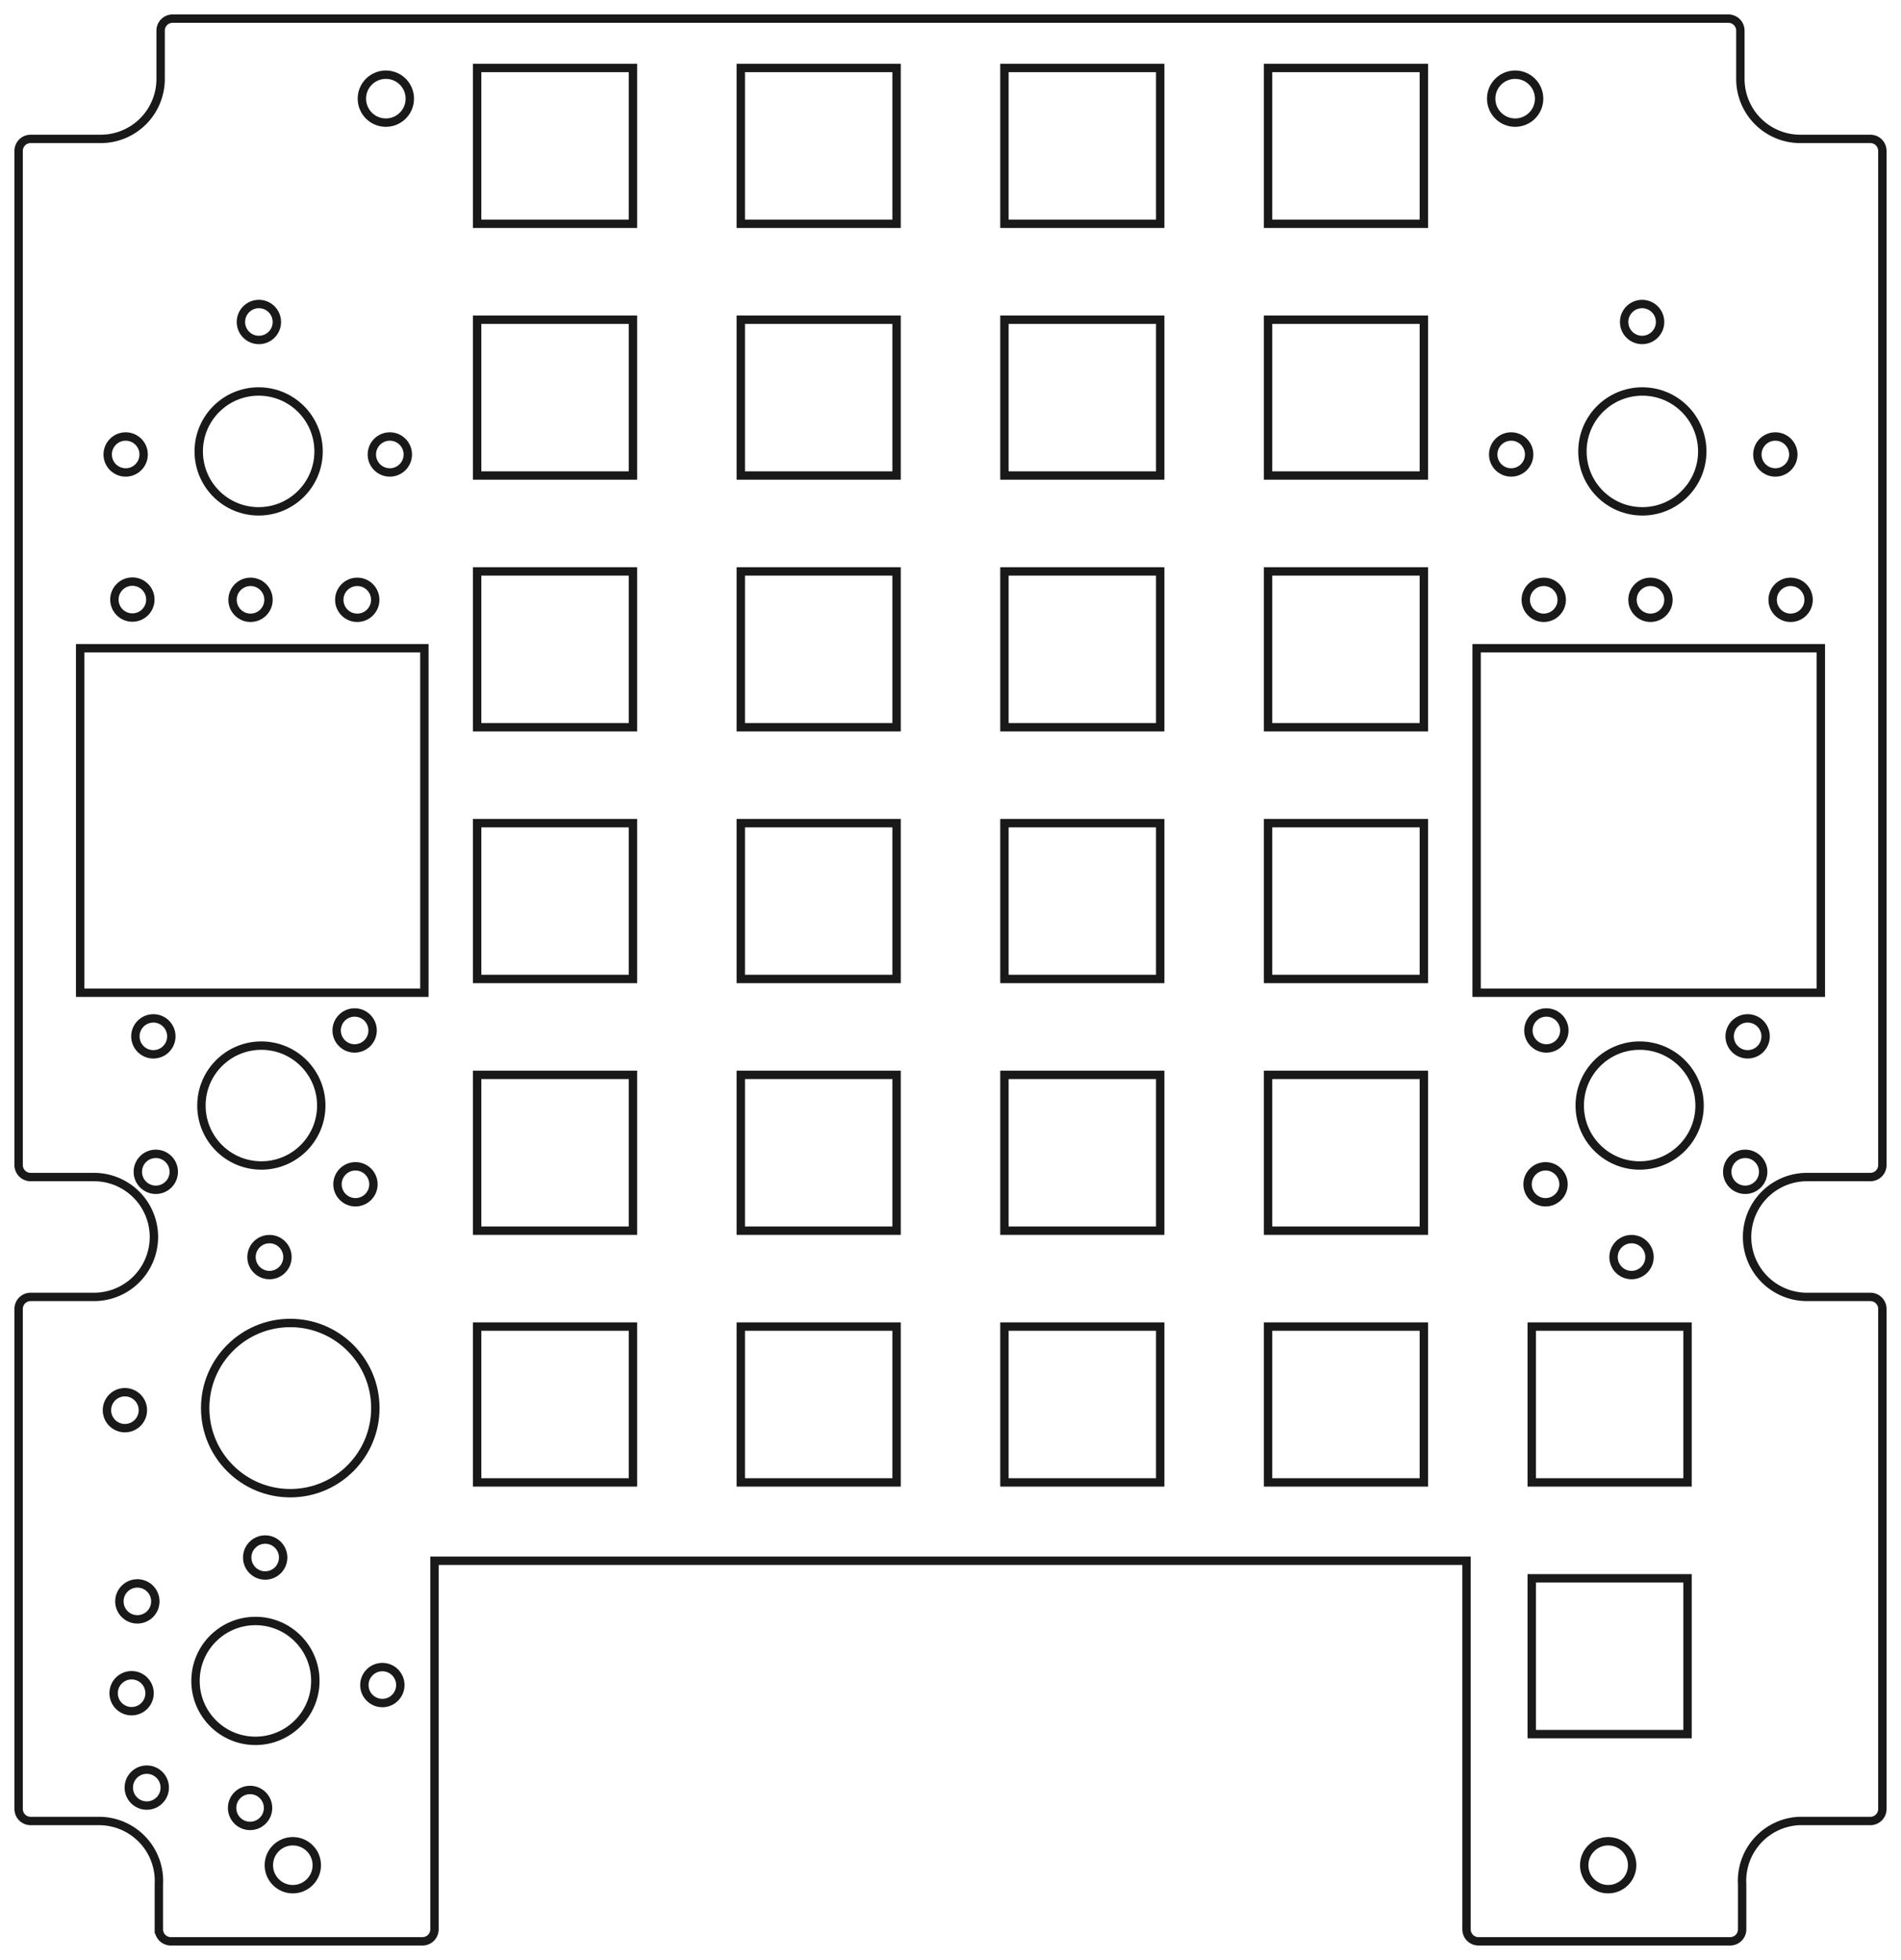 <?xml version="1.0"?>
<!DOCTYPE svg PUBLIC "-//W3C//DTD SVG 1.1//EN" "http://www.w3.org/Graphics/SVG/1.1/DTD/svg11.dtd">
<svg width="158.628mm" height="163.511mm" viewBox="0 0 158.628 163.511" xmlns="http://www.w3.org/2000/svg" version="1.1">
<g id="Body222068_cs" transform="translate(79.314,76.231) scale(1,-1)">
<path id="Body222068_cs_w0000"  d="M -66.058 -84.725 L -66.058 -80.97 A 5 5 0 0 1 -71.049 -75.686L -76.759 -75.686 A 1 1 0 0 0 -77.759 -74.686L -77.759 -32.965 A 1 1 0 0 0 -76.759 -31.965L -71.471 -31.965 A 5 5 0 0 1 -71.471 -21.965L -76.759 -21.965 A 1 1 0 0 0 -77.759 -20.965L -77.759 63.643 A 1 1 0 0 0 -76.759 64.643L -70.911 64.643 A 5 5 0 0 1 -65.911 69.643L -65.911 73.676 A 1 1 0 0 0 -64.911 74.676L 64.911 74.676 A 1 1 0 0 0 65.911 73.676L 65.911 69.643 A 5 5 0 0 1 70.911 64.643L 76.759 64.643 A 1 1 0 0 0 77.759 63.643L 77.759 -20.965 A 1 1 0 0 0 76.759 -21.965L 71.471 -21.965 A 5 5 0 0 1 71.471 -31.965L 76.759 -31.965 A 1 1 0 0 0 77.759 -32.965L 77.759 -74.686 A 1 1 0 0 0 76.759 -75.686L 70.788 -75.686 A 5 5 0 0 1 66.058 -80.973L 66.058 -84.725 A 1 1 0 0 0 65.058 -85.725L 44.059 -85.725 A 1 1 0 0 0 43.059 -84.725L 43.059 -53.975 L -43.059 -53.975 L -43.059 -84.725 A 1 1 0 0 0 -44.059 -85.725L -65.058 -85.725 A 1 1 0 0 0 -66.058 -84.725" stroke="#191919" stroke-width="0.7 px" style="stroke-width:0.7;stroke-miterlimit:4;stroke-dasharray:none;stroke-linecap:square;fill:none;fill-opacity:1;fill-rule: evenodd"/>
<circle cx="-67.067" cy="-72.901" r="1.5" stroke="#191919" stroke-width="0.7 px" style="stroke-width:0.7;stroke-miterlimit:4;stroke-dasharray:none;stroke-linecap:square;fill:none"/>
<circle cx="-58.447" cy="-74.598" r="1.5" stroke="#191919" stroke-width="0.7 px" style="stroke-width:0.7;stroke-miterlimit:4;stroke-dasharray:none;stroke-linecap:square;fill:none"/>
<circle cx="-54.88" cy="-79.375" r="2.0" stroke="#191919" stroke-width="0.7 px" style="stroke-width:0.7;stroke-miterlimit:4;stroke-dasharray:none;stroke-linecap:square;fill:none"/>
<circle cx="-68.333" cy="-65.026" r="1.5" stroke="#191919" stroke-width="0.7 px" style="stroke-width:0.7;stroke-miterlimit:4;stroke-dasharray:none;stroke-linecap:square;fill:none"/>
<circle cx="-67.852" cy="-57.365" r="1.5" stroke="#191919" stroke-width="0.7 px" style="stroke-width:0.7;stroke-miterlimit:4;stroke-dasharray:none;stroke-linecap:square;fill:none"/>
<circle cx="-58.0" cy="-64.0" r="5.0" stroke="#191919" stroke-width="0.7 px" style="stroke-width:0.7;stroke-miterlimit:4;stroke-dasharray:none;stroke-linecap:square;fill:none"/>
<circle cx="-47.409" cy="-64.346" r="1.5" stroke="#191919" stroke-width="0.7 px" style="stroke-width:0.7;stroke-miterlimit:4;stroke-dasharray:none;stroke-linecap:square;fill:none"/>
<circle cx="-57.186" cy="-53.706" r="1.5" stroke="#191919" stroke-width="0.7 px" style="stroke-width:0.7;stroke-miterlimit:4;stroke-dasharray:none;stroke-linecap:square;fill:none"/>
<circle cx="-68.891" cy="-41.414" r="1.5" stroke="#191919" stroke-width="0.7 px" style="stroke-width:0.7;stroke-miterlimit:4;stroke-dasharray:none;stroke-linecap:square;fill:none"/>
<circle cx="-55.093" cy="-41.239" r="7.1" stroke="#191919" stroke-width="0.7 px" style="stroke-width:0.7;stroke-miterlimit:4;stroke-dasharray:none;stroke-linecap:square;fill:none"/>
<circle cx="-56.828" cy="-28.642" r="1.5" stroke="#191919" stroke-width="0.7 px" style="stroke-width:0.7;stroke-miterlimit:4;stroke-dasharray:none;stroke-linecap:square;fill:none"/>
<circle cx="-66.314" cy="-21.528" r="1.5" stroke="#191919" stroke-width="0.7 px" style="stroke-width:0.7;stroke-miterlimit:4;stroke-dasharray:none;stroke-linecap:square;fill:none"/>
<circle cx="-66.517" cy="-10.227" r="1.5" stroke="#191919" stroke-width="0.7 px" style="stroke-width:0.7;stroke-miterlimit:4;stroke-dasharray:none;stroke-linecap:square;fill:none"/>
<circle cx="-49.653" cy="-22.569" r="1.5" stroke="#191919" stroke-width="0.7 px" style="stroke-width:0.7;stroke-miterlimit:4;stroke-dasharray:none;stroke-linecap:square;fill:none"/>
<circle cx="-57.506" cy="-16.0" r="5.0" stroke="#191919" stroke-width="0.7 px" style="stroke-width:0.7;stroke-miterlimit:4;stroke-dasharray:none;stroke-linecap:square;fill:none"/>
<circle cx="-49.722" cy="-9.735" r="1.5" stroke="#191919" stroke-width="0.7 px" style="stroke-width:0.7;stroke-miterlimit:4;stroke-dasharray:none;stroke-linecap:square;fill:none"/>
<path id="Body222068_cs_w0017"  d="M -39.5 -47.439 L -39.5 -34.439 L -26.5 -34.439 L -26.5 -47.439 L -39.5 -47.439 " stroke="#191919" stroke-width="0.7 px" style="stroke-width:0.7;stroke-miterlimit:4;stroke-dasharray:none;stroke-linecap:square;fill:none;fill-opacity:1;fill-rule: evenodd"/>
<path id="Body222068_cs_w0018"  d="M -17.5 -47.439 L -17.5 -34.439 L -4.5 -34.439 L -4.5 -47.439 L -17.5 -47.439 " stroke="#191919" stroke-width="0.7 px" style="stroke-width:0.7;stroke-miterlimit:4;stroke-dasharray:none;stroke-linecap:square;fill:none;fill-opacity:1;fill-rule: evenodd"/>
<path id="Body222068_cs_w0019"  d="M -39.5 -26.439 L -39.5 -13.439 L -26.5 -13.439 L -26.5 -26.439 L -39.5 -26.439 " stroke="#191919" stroke-width="0.7 px" style="stroke-width:0.7;stroke-miterlimit:4;stroke-dasharray:none;stroke-linecap:square;fill:none;fill-opacity:1;fill-rule: evenodd"/>
<path id="Body222068_cs_w0020"  d="M -17.5 -26.439 L -17.5 -13.439 L -4.5 -13.439 L -4.5 -26.439 L -17.5 -26.439 " stroke="#191919" stroke-width="0.7 px" style="stroke-width:0.7;stroke-miterlimit:4;stroke-dasharray:none;stroke-linecap:square;fill:none;fill-opacity:1;fill-rule: evenodd"/>
<circle cx="54.88" cy="-79.375" r="2.0" stroke="#191919" stroke-width="0.7 px" style="stroke-width:0.7;stroke-miterlimit:4;stroke-dasharray:none;stroke-linecap:square;fill:none"/>
<path id="Body222068_cs_w0022"  d="M 48.5 -68.439 L 48.5 -55.439 L 61.5 -55.439 L 61.5 -68.439 L 48.5 -68.439 " stroke="#191919" stroke-width="0.7 px" style="stroke-width:0.7;stroke-miterlimit:4;stroke-dasharray:none;stroke-linecap:square;fill:none;fill-opacity:1;fill-rule: evenodd"/>
<path id="Body222068_cs_w0023"  d="M 4.5 -47.439 L 4.5 -34.439 L 17.5 -34.439 L 17.5 -47.439 L 4.5 -47.439 " stroke="#191919" stroke-width="0.7 px" style="stroke-width:0.7;stroke-miterlimit:4;stroke-dasharray:none;stroke-linecap:square;fill:none;fill-opacity:1;fill-rule: evenodd"/>
<path id="Body222068_cs_w0024"  d="M 26.5 -47.439 L 26.5 -34.439 L 39.5 -34.439 L 39.5 -47.439 L 26.5 -47.439 " stroke="#191919" stroke-width="0.7 px" style="stroke-width:0.7;stroke-miterlimit:4;stroke-dasharray:none;stroke-linecap:square;fill:none;fill-opacity:1;fill-rule: evenodd"/>
<path id="Body222068_cs_w0025"  d="M 4.5 -26.439 L 4.5 -13.439 L 17.5 -13.439 L 17.5 -26.439 L 4.5 -26.439 " stroke="#191919" stroke-width="0.7 px" style="stroke-width:0.7;stroke-miterlimit:4;stroke-dasharray:none;stroke-linecap:square;fill:none;fill-opacity:1;fill-rule: evenodd"/>
<path id="Body222068_cs_w0026"  d="M 26.5 -26.439 L 26.5 -13.439 L 39.5 -13.439 L 39.5 -26.439 L 26.5 -26.439 " stroke="#191919" stroke-width="0.7 px" style="stroke-width:0.7;stroke-miterlimit:4;stroke-dasharray:none;stroke-linecap:square;fill:none;fill-opacity:1;fill-rule: evenodd"/>
<path id="Body222068_cs_w0027"  d="M 48.5 -47.439 L 48.5 -34.439 L 61.5 -34.439 L 61.5 -47.439 L 48.5 -47.439 " stroke="#191919" stroke-width="0.7 px" style="stroke-width:0.7;stroke-miterlimit:4;stroke-dasharray:none;stroke-linecap:square;fill:none;fill-opacity:1;fill-rule: evenodd"/>
<circle cx="56.828" cy="-28.642" r="1.5" stroke="#191919" stroke-width="0.7 px" style="stroke-width:0.7;stroke-miterlimit:4;stroke-dasharray:none;stroke-linecap:square;fill:none"/>
<circle cx="49.653" cy="-22.569" r="1.5" stroke="#191919" stroke-width="0.7 px" style="stroke-width:0.7;stroke-miterlimit:4;stroke-dasharray:none;stroke-linecap:square;fill:none"/>
<circle cx="57.506" cy="-16.0" r="5.0" stroke="#191919" stroke-width="0.7 px" style="stroke-width:0.7;stroke-miterlimit:4;stroke-dasharray:none;stroke-linecap:square;fill:none"/>
<circle cx="49.722" cy="-9.735" r="1.5" stroke="#191919" stroke-width="0.7 px" style="stroke-width:0.7;stroke-miterlimit:4;stroke-dasharray:none;stroke-linecap:square;fill:none"/>
<circle cx="66.314" cy="-21.528" r="1.5" stroke="#191919" stroke-width="0.7 px" style="stroke-width:0.7;stroke-miterlimit:4;stroke-dasharray:none;stroke-linecap:square;fill:none"/>
<circle cx="66.517" cy="-10.227" r="1.5" stroke="#191919" stroke-width="0.7 px" style="stroke-width:0.7;stroke-miterlimit:4;stroke-dasharray:none;stroke-linecap:square;fill:none"/>
<path id="Body222068_cs_w0034"  d="M -72.626 -6.586 L -72.626 22.152 L -43.902 22.152 L -43.902 -6.586 L -72.626 -6.586 " stroke="#191919" stroke-width="0.7 px" style="stroke-width:0.7;stroke-miterlimit:4;stroke-dasharray:none;stroke-linecap:square;fill:none;fill-opacity:1;fill-rule: evenodd"/>
<circle cx="-68.268" cy="26.211" r="1.5" stroke="#191919" stroke-width="0.7 px" style="stroke-width:0.7;stroke-miterlimit:4;stroke-dasharray:none;stroke-linecap:square;fill:none"/>
<circle cx="-58.409" cy="26.191" r="1.5" stroke="#191919" stroke-width="0.7 px" style="stroke-width:0.7;stroke-miterlimit:4;stroke-dasharray:none;stroke-linecap:square;fill:none"/>
<circle cx="-49.503" cy="26.191" r="1.5" stroke="#191919" stroke-width="0.7 px" style="stroke-width:0.7;stroke-miterlimit:4;stroke-dasharray:none;stroke-linecap:square;fill:none"/>
<path id="Body222068_cs_w0038"  d="M -39.5 -5.439 L -39.5 7.561 L -26.5 7.561 L -26.5 -5.439 L -39.5 -5.439 " stroke="#191919" stroke-width="0.7 px" style="stroke-width:0.7;stroke-miterlimit:4;stroke-dasharray:none;stroke-linecap:square;fill:none;fill-opacity:1;fill-rule: evenodd"/>
<path id="Body222068_cs_w0039"  d="M -17.5 -5.439 L -17.5 7.561 L -4.5 7.561 L -4.5 -5.439 L -17.5 -5.439 " stroke="#191919" stroke-width="0.7 px" style="stroke-width:0.7;stroke-miterlimit:4;stroke-dasharray:none;stroke-linecap:square;fill:none;fill-opacity:1;fill-rule: evenodd"/>
<path id="Body222068_cs_w0040"  d="M -39.5 15.561 L -39.5 28.561 L -26.5 28.561 L -26.5 15.561 L -39.5 15.561 " stroke="#191919" stroke-width="0.7 px" style="stroke-width:0.7;stroke-miterlimit:4;stroke-dasharray:none;stroke-linecap:square;fill:none;fill-opacity:1;fill-rule: evenodd"/>
<path id="Body222068_cs_w0041"  d="M -17.5 15.561 L -17.5 28.561 L -4.5 28.561 L -4.5 15.561 L -17.5 15.561 " stroke="#191919" stroke-width="0.7 px" style="stroke-width:0.7;stroke-miterlimit:4;stroke-dasharray:none;stroke-linecap:square;fill:none;fill-opacity:1;fill-rule: evenodd"/>
<circle cx="-68.828" cy="38.316" r="1.5" stroke="#191919" stroke-width="0.7 px" style="stroke-width:0.7;stroke-miterlimit:4;stroke-dasharray:none;stroke-linecap:square;fill:none"/>
<circle cx="-57.731" cy="38.572" r="5.0" stroke="#191919" stroke-width="0.7 px" style="stroke-width:0.7;stroke-miterlimit:4;stroke-dasharray:none;stroke-linecap:square;fill:none"/>
<circle cx="-46.785" cy="38.316" r="1.5" stroke="#191919" stroke-width="0.7 px" style="stroke-width:0.7;stroke-miterlimit:4;stroke-dasharray:none;stroke-linecap:square;fill:none"/>
<circle cx="-57.711" cy="49.369" r="1.5" stroke="#191919" stroke-width="0.7 px" style="stroke-width:0.7;stroke-miterlimit:4;stroke-dasharray:none;stroke-linecap:square;fill:none"/>
<circle cx="-47.117" cy="68.0" r="2.0" stroke="#191919" stroke-width="0.7 px" style="stroke-width:0.7;stroke-miterlimit:4;stroke-dasharray:none;stroke-linecap:square;fill:none"/>
<path id="Body222068_cs_w0047"  d="M -39.5 36.561 L -39.5 49.561 L -26.5 49.561 L -26.5 36.561 L -39.5 36.561 " stroke="#191919" stroke-width="0.7 px" style="stroke-width:0.7;stroke-miterlimit:4;stroke-dasharray:none;stroke-linecap:square;fill:none;fill-opacity:1;fill-rule: evenodd"/>
<path id="Body222068_cs_w0048"  d="M -17.5 36.561 L -17.5 49.561 L -4.5 49.561 L -4.5 36.561 L -17.5 36.561 " stroke="#191919" stroke-width="0.7 px" style="stroke-width:0.7;stroke-miterlimit:4;stroke-dasharray:none;stroke-linecap:square;fill:none;fill-opacity:1;fill-rule: evenodd"/>
<path id="Body222068_cs_w0049"  d="M -39.5 57.561 L -39.5 70.561 L -26.5 70.561 L -26.5 57.561 L -39.5 57.561 " stroke="#191919" stroke-width="0.7 px" style="stroke-width:0.7;stroke-miterlimit:4;stroke-dasharray:none;stroke-linecap:square;fill:none;fill-opacity:1;fill-rule: evenodd"/>
<path id="Body222068_cs_w0050"  d="M -17.5 57.561 L -17.5 70.561 L -4.5 70.561 L -4.5 57.561 L -17.5 57.561 " stroke="#191919" stroke-width="0.7 px" style="stroke-width:0.7;stroke-miterlimit:4;stroke-dasharray:none;stroke-linecap:square;fill:none;fill-opacity:1;fill-rule: evenodd"/>
<path id="Body222068_cs_w0051"  d="M 4.5 -5.439 L 4.5 7.561 L 17.5 7.561 L 17.5 -5.439 L 4.5 -5.439 " stroke="#191919" stroke-width="0.7 px" style="stroke-width:0.7;stroke-miterlimit:4;stroke-dasharray:none;stroke-linecap:square;fill:none;fill-opacity:1;fill-rule: evenodd"/>
<path id="Body222068_cs_w0052"  d="M 26.5 -5.439 L 26.5 7.561 L 39.5 7.561 L 39.5 -5.439 L 26.5 -5.439 " stroke="#191919" stroke-width="0.7 px" style="stroke-width:0.7;stroke-miterlimit:4;stroke-dasharray:none;stroke-linecap:square;fill:none;fill-opacity:1;fill-rule: evenodd"/>
<path id="Body222068_cs_w0053"  d="M 4.5 15.561 L 4.5 28.561 L 17.5 28.561 L 17.5 15.561 L 4.5 15.561 " stroke="#191919" stroke-width="0.7 px" style="stroke-width:0.7;stroke-miterlimit:4;stroke-dasharray:none;stroke-linecap:square;fill:none;fill-opacity:1;fill-rule: evenodd"/>
<path id="Body222068_cs_w0054"  d="M 26.5 15.561 L 26.5 28.561 L 39.5 28.561 L 39.5 15.561 L 26.5 15.561 " stroke="#191919" stroke-width="0.7 px" style="stroke-width:0.7;stroke-miterlimit:4;stroke-dasharray:none;stroke-linecap:square;fill:none;fill-opacity:1;fill-rule: evenodd"/>
<path id="Body222068_cs_w0055"  d="M 43.902 -6.586 L 43.902 22.152 L 72.626 22.152 L 72.626 -6.586 L 43.902 -6.586 " stroke="#191919" stroke-width="0.7 px" style="stroke-width:0.7;stroke-miterlimit:4;stroke-dasharray:none;stroke-linecap:square;fill:none;fill-opacity:1;fill-rule: evenodd"/>
<circle cx="49.503" cy="26.191" r="1.5" stroke="#191919" stroke-width="0.7 px" style="stroke-width:0.7;stroke-miterlimit:4;stroke-dasharray:none;stroke-linecap:square;fill:none"/>
<circle cx="58.409" cy="26.191" r="1.5" stroke="#191919" stroke-width="0.7 px" style="stroke-width:0.7;stroke-miterlimit:4;stroke-dasharray:none;stroke-linecap:square;fill:none"/>
<circle cx="70.104" cy="26.191" r="1.5" stroke="#191919" stroke-width="0.7 px" style="stroke-width:0.7;stroke-miterlimit:4;stroke-dasharray:none;stroke-linecap:square;fill:none"/>
<path id="Body222068_cs_w0059"  d="M 4.5 36.561 L 4.5 49.561 L 17.5 49.561 L 17.5 36.561 L 4.5 36.561 " stroke="#191919" stroke-width="0.7 px" style="stroke-width:0.7;stroke-miterlimit:4;stroke-dasharray:none;stroke-linecap:square;fill:none;fill-opacity:1;fill-rule: evenodd"/>
<path id="Body222068_cs_w0060"  d="M 26.5 36.561 L 26.5 49.561 L 39.5 49.561 L 39.5 36.561 L 26.5 36.561 " stroke="#191919" stroke-width="0.7 px" style="stroke-width:0.7;stroke-miterlimit:4;stroke-dasharray:none;stroke-linecap:square;fill:none;fill-opacity:1;fill-rule: evenodd"/>
<path id="Body222068_cs_w0061"  d="M 4.5 57.561 L 4.5 70.561 L 17.5 70.561 L 17.5 57.561 L 4.5 57.561 " stroke="#191919" stroke-width="0.7 px" style="stroke-width:0.7;stroke-miterlimit:4;stroke-dasharray:none;stroke-linecap:square;fill:none;fill-opacity:1;fill-rule: evenodd"/>
<path id="Body222068_cs_w0062"  d="M 26.5 57.561 L 26.5 70.561 L 39.5 70.561 L 39.5 57.561 L 26.5 57.561 " stroke="#191919" stroke-width="0.7 px" style="stroke-width:0.7;stroke-miterlimit:4;stroke-dasharray:none;stroke-linecap:square;fill:none;fill-opacity:1;fill-rule: evenodd"/>
<circle cx="46.785" cy="38.316" r="1.5" stroke="#191919" stroke-width="0.7 px" style="stroke-width:0.7;stroke-miterlimit:4;stroke-dasharray:none;stroke-linecap:square;fill:none"/>
<circle cx="57.731" cy="38.572" r="5.0" stroke="#191919" stroke-width="0.7 px" style="stroke-width:0.7;stroke-miterlimit:4;stroke-dasharray:none;stroke-linecap:square;fill:none"/>
<circle cx="57.711" cy="49.369" r="1.5" stroke="#191919" stroke-width="0.7 px" style="stroke-width:0.7;stroke-miterlimit:4;stroke-dasharray:none;stroke-linecap:square;fill:none"/>
<circle cx="68.828" cy="38.316" r="1.5" stroke="#191919" stroke-width="0.7 px" style="stroke-width:0.7;stroke-miterlimit:4;stroke-dasharray:none;stroke-linecap:square;fill:none"/>
<circle cx="47.117" cy="68.0" r="2.0" stroke="#191919" stroke-width="0.7 px" style="stroke-width:0.7;stroke-miterlimit:4;stroke-dasharray:none;stroke-linecap:square;fill:none"/>
<title>b'Section Bottom Plate'</title>
</g>
</svg>
